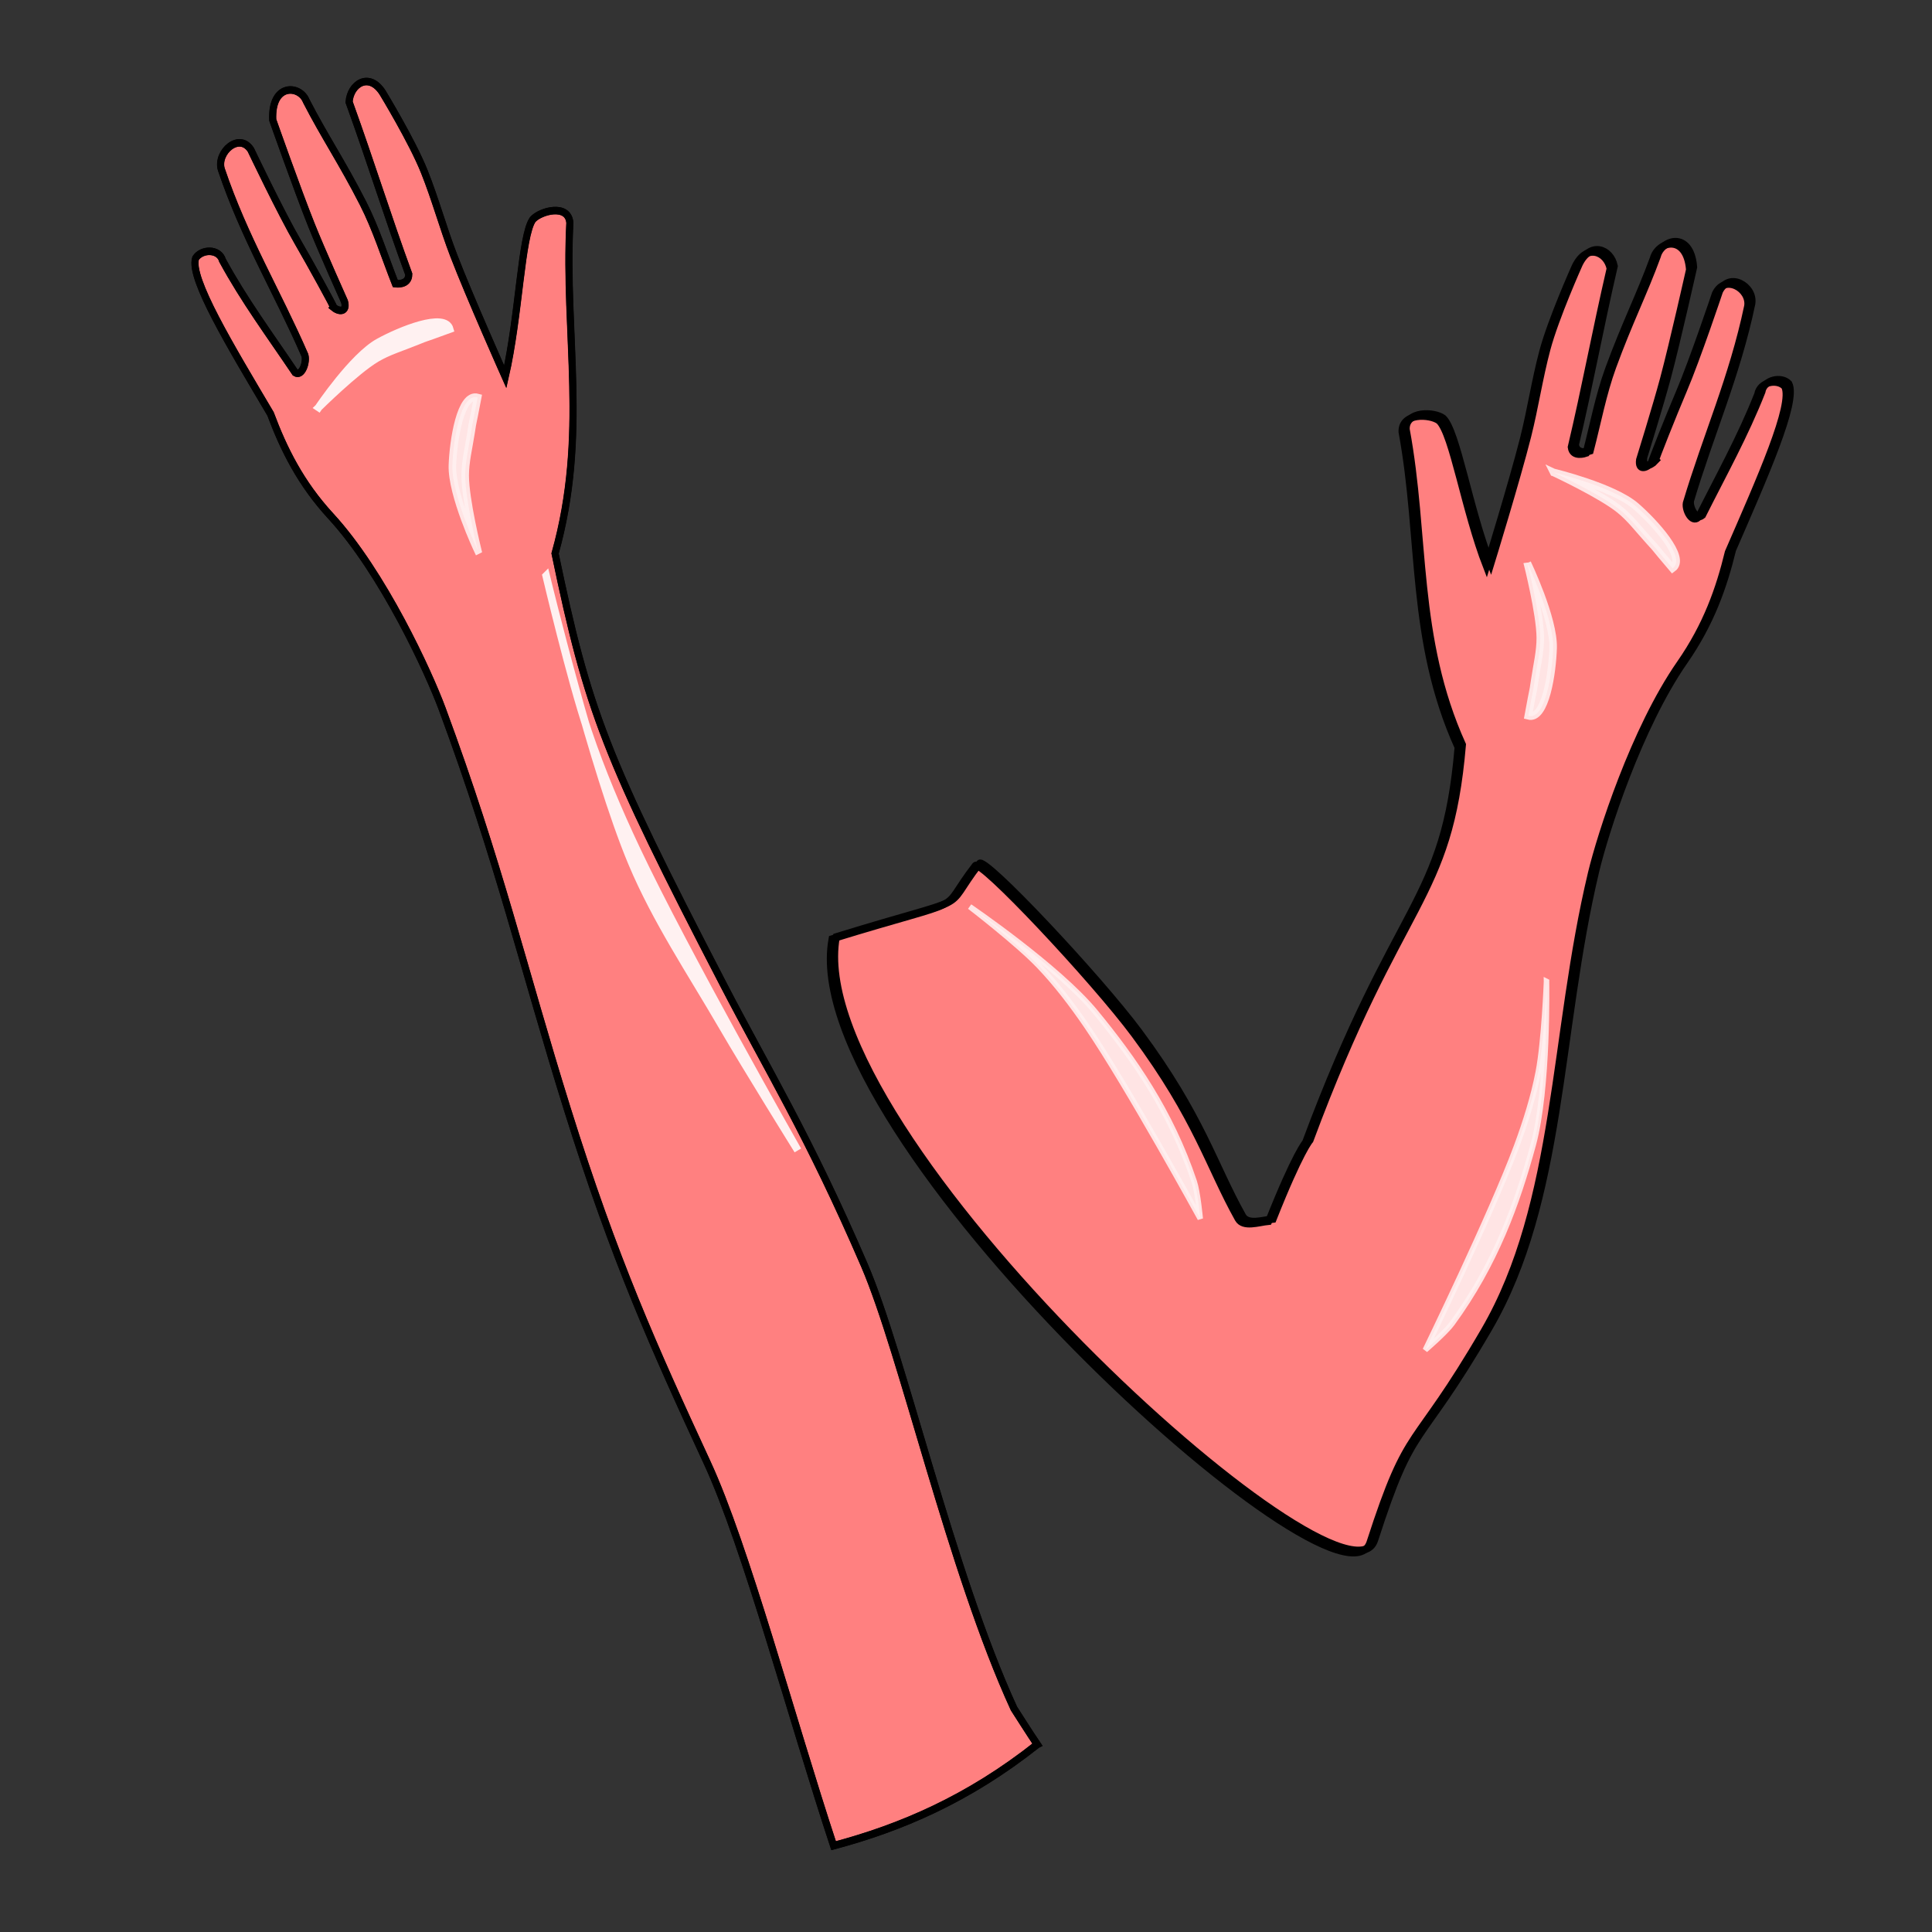<?xml version="1.0" encoding="UTF-8" standalone="no"?>
<!-- Created with Inkscape (http://www.inkscape.org/) -->

<svg
   xmlns:dc="http://purl.org/dc/elements/1.1/"
   xmlns:cc="http://creativecommons.org/ns#"
   xmlns:rdf="http://www.w3.org/1999/02/22-rdf-syntax-ns#"
   xmlns:svg="http://www.w3.org/2000/svg"
   xmlns="http://www.w3.org/2000/svg"
   xmlns:sodipodi="http://sodipodi.sourceforge.net/DTD/sodipodi-0.dtd"
   xmlns:inkscape="http://www.inkscape.org/namespaces/inkscape"
   viewBox="0 0 256 256"
   id="svg4164"
   version="1.1"
   inkscape:version="0.92.3 (2405546, 2018-03-11)"
   sodipodi:docname="hand_elbowlength_gloves.svg">
  <rect x="0" y="0" width="256" height="256" fill="#333333" stroke="none"/>
  <style
     id="style3">
    svg { cursor: default;}
  </style>
  <defs
     id="defs4166">
    <inkscape:path-effect
       effect="powerstroke"
       id="path-effect4255"
       is_visible="true"
       offset_points="0.089,0.398"
       sort_points="true"
       interpolator_type="Linear"
       interpolator_beta="0.2"
       start_linecap_type="zerowidth"
       linejoin_type="round"
       miter_limit="4"
       end_linecap_type="zerowidth"
       cusp_linecap_type="round" />
    <inkscape:path-effect
       effect="powerstroke"
       id="path-effect4203"
       is_visible="true"
       offset_points="0.813,-1.287"
       sort_points="true"
       interpolator_type="Linear"
       interpolator_beta="0.2"
       start_linecap_type="zerowidth"
       linejoin_type="round"
       miter_limit="4"
       end_linecap_type="zerowidth"
       cusp_linecap_type="round" />
    <inkscape:path-effect
       effect="powerstroke"
       id="path-effect4199"
       is_visible="true"
       offset_points="0.283,1.16"
       sort_points="true"
       interpolator_type="Linear"
       interpolator_beta="0.2"
       start_linecap_type="zerowidth"
       linejoin_type="round"
       miter_limit="4"
       end_linecap_type="zerowidth"
       cusp_linecap_type="round" />
    <marker
       inkscape:stockid="Arrow1Lstart"
       orient="auto"
       refY="0.0"
       refX="0.0"
       id="Arrow1Lstart"
       style="overflow:visible"
       inkscape:isstock="true">
      <path
         id="path4233"
         d="M 0.0,0.0 L 5.0,-5.0 L -12.5,0.0 L 5.0,5.0 L 0.0,0.0 z "
         style="fill-rule:evenodd;stroke:#000000;stroke-width:1pt;stroke-opacity:1;fill:#000000;fill-opacity:1"
         transform="scale(0.8) translate(12.5,0)" />
    </marker>
    <inkscape:path-effect
       effect="powerstroke"
       id="path-effect4203-4"
       is_visible="true"
       offset_points="0.454,-0.954"
       sort_points="true"
       interpolator_type="Linear"
       interpolator_beta="0.2"
       start_linecap_type="zerowidth"
       linejoin_type="round"
       miter_limit="4"
       end_linecap_type="zerowidth"
       cusp_linecap_type="round" />
    <inkscape:path-effect
       effect="powerstroke"
       id="path-effect4199-7"
       is_visible="true"
       offset_points="0.882,1.192"
       sort_points="true"
       interpolator_type="Linear"
       interpolator_beta="0.2"
       start_linecap_type="zerowidth"
       linejoin_type="round"
       miter_limit="4"
       end_linecap_type="zerowidth"
       cusp_linecap_type="round" />
  </defs>
  <sodipodi:namedview
     id="base"
     pagecolor="#ffffff"
     bordercolor="#666666"
     borderopacity="1.0"
     inkscape:pageopacity="0.0"
     inkscape:pageshadow="2"
     inkscape:zoom="0.49497475"
     inkscape:cx="-867.00456"
     inkscape:cy="-295.98322"
     inkscape:document-units="px"
     inkscape:current-layer="layer4"
     showgrid="false"
     units="px"
     inkscape:window-width="1920"
     inkscape:window-height="1132"
     inkscape:window-x="0"
     inkscape:window-y="0"
     inkscape:window-maximized="1" />
  <g
     inkscape:groupmode="layer"
     id="layer2"
     inkscape:label="Layer 2"
     style="display:none" />
  <g
     inkscape:groupmode="layer"
     id="layer3"
     inkscape:label="patternLayer"
     style="display:inline">
    <g
       id="g4692-3"
       style="display:inline;fill:#ff8080"
       transform="matrix(0.764,0.523,-0.558,0.816,570.897,-746.487)" />
    <g
       transform="matrix(-0.671,0.691,0.639,0.706,-388.648,-700.326)"
       style="display:inline;fill:#ff8080"
       id="g4692-4-7">
      <path
         id="path4680-7-5"
         style="fill:#ff8080;fill-opacity:1;fill-rule:evenodd;stroke:#000000;stroke-width:1px;stroke-linecap:butt;stroke-linejoin:miter;stroke-opacity:1"
         d="m 244.508,1080.07 c -0.163,-1.234 -0.945,-5.823 -0.945,-5.823 -6.296,-19.762 -21.44,-45.615 -25.723,-58.023 -6.307,-18.268 -8.202,-28.732 -11.546,-41.333 -9.05,-34.106 -11.488,-40.208 -22.679,-58.75 -14.362,-8.187 -21.157,-20.337 -32.1,-30.64 -1.642,-2.046 1.899,-4.105 3.478,-4.033 2.689,0.411 10.255,7.975 17.372,12.531 0,0 -3.784,-11.411 -5.967,-16.964 -1.481,-3.769 -3.32,-7.282 -4.747,-11.071 -1.58,-4.193 -3.045,-11.847 -3.045,-11.847 -0.568,-3.427 2.524,-4.055 4.295,-2.439 3.467,8.303 6.676,15.016 9.832,22.698 1.052,1.123 2.246,-0.42 2.246,-0.42 -1.405,-3.67 -3.112,-7.288 -4.131,-11.028 -1.663,-6.103 -2.262,-10.446 -3.661,-15.625 -0.851,-2.198 1.906,-5.305 5.179,-1.518 0,0 3.974,9.322 5.759,14.062 1.337,3.55 3.705,10.759 3.705,10.759 0.681,1.291 1.499,0.512 1.652,-0.491 -0.093,0 -1.67,-6.59 -2.366,-9.866 -0.988,-4.647 -3.75,-13.75 -3.75,-13.75 -0.474,-2.901 3.745,-3.22 4.821,-1.071 4.005,9.03 5.608,17.505 8.661,26.429 0.413,0.868 2.295,1.805 2.589,0.714 -0.885,-6.126 -1.474,-12.162 -2.946,-18.17 -0.744,-1.488 1.046,-3.202 2.545,-2.902 2.505,1.286 4.602,12.152 6.746,22.615 1.902,4.717 3.351,9.736 3.299,15.956 -0.091,10.787 4.471,25.035 6.45,29.89 8.452,20.736 15.652,33.2 24.221,51.36 9.146,19.384 13.219,31.863 18.436,48.393 3.765,11.931 15,33.214 22.5,49.821 -8.476,4.952 -18.015,8.937 -30.179,10.536 z m -75.571,-91.366 c -1.197,-0.376 -1.643,22.93 -0.731,32.348 1.396,14.419 4.614,20.279 6.442,28.248 0.326,1.42 -1.776,2.43 -2.856,3.308 -9.12,-3.937 -11.076,-3.973 -11.076,-3.973 -32.069,-14.736 -36.116,-9.118 -52.141,-23.15 -4.957,-15.242 -15.578,-23.92 -23.421,-36.253 -1.677,-1.939 -4.532,1.096 -4.815,2.624 -0.194,2.655 5.669,11.261 8.624,18.901 0,0 -10.56,-5.656 -15.622,-8.737 -3.435,-2.091 -6.535,-4.478 -10.004,-6.521 -3.838,-2.261 -11.162,-5.024 -11.162,-5.024 -3.299,-1.153 -4.623,1.705 -3.404,3.691 7.523,4.801 13.514,9.072 20.487,13.465 0.886,1.21 -0.925,2.082 -0.925,2.082 -3.354,-2 -6.588,-4.28 -10.099,-5.922 -5.729,-2.679 -9.937,-4.024 -14.801,-6.285 -2.006,-1.207 -5.734,0.889 -2.682,4.703 0,0 8.428,5.468 12.767,8.023 3.249,1.913 9.925,5.465 9.925,5.465 1.137,0.883 0.175,1.53 -0.862,1.499 0.021,-0.089 -6.214,-2.772 -9.334,-4.021 -4.425,-1.772 -12.906,-6.038 -12.906,-6.038 -2.794,-0.97 -4.062,3.025 -2.156,4.439 8.129,5.447 16.243,8.488 24.48,13.001 0.776,0.55 1.289,2.523 0.132,2.613 -5.927,-1.936 -11.83,-3.571 -17.506,-6.05 -1.321,-0.978 -3.437,0.437 -3.474,1.929 0.722,2.634 11.116,6.573 21.098,10.486 4.289,2.663 8.982,4.944 15.214,5.997 10.807,1.825 24.028,8.731 28.439,11.492 18.835,11.792 33.806,28.77 53.261,33.758 18.989,4.869 15.914,1.201 31.27,9.141 11.083,5.731 21.166,-96.904 -0.766,-112.435 -18.94,10.158 -12.591,8.209 -21.394,7.196 z"
         inkscape:connector-curvature="0" />
    </g>
  </g>
  <g
     inkscape:label="Layer 1"
     inkscape:groupmode="layer"
     id="layer1"
     transform="translate(0,-796.362)"
     style="display:inline">
    <g
       id="g4692"
       style="fill:none"
       transform="matrix(0.764,0.523,-0.558,0.816,570.644,100.312)">
      <path
         sodipodi:nodetypes="csscsccccssccccsccsccscccccccsssscc"
         inkscape:connector-curvature="0"
         id="path4680"
         d="m 100.733,929.014 c -0.163,-1.234 23.22,3.578 32.477,6.572 14.172,4.583 19.46,8.99 27.105,12.537 1.363,0.632 2.745,-1.159 3.814,-1.998 -2.32,-9.642 -2.01,-11.528 -2.01,-11.528 -9.05,-34.106 -2.715,-36.728 -13.905,-55.27 -14.362,-8.187 -21.157,-20.337 -32.1,-30.64 -1.642,-2.046 1.899,-4.105 3.478,-4.033 2.689,0.411 10.255,7.975 17.372,12.531 0,0 -3.784,-11.411 -5.967,-16.964 -1.481,-3.769 -3.32,-7.282 -4.747,-11.071 -1.58,-4.193 -3.045,-11.847 -3.045,-11.847 -0.568,-3.427 2.524,-4.055 4.295,-2.439 3.467,8.303 6.676,15.016 9.832,22.698 1.052,1.123 2.246,-0.42 2.246,-0.42 -1.405,-3.67 -3.112,-7.288 -4.131,-11.028 -1.663,-6.103 -2.262,-10.446 -3.661,-15.625 -0.851,-2.198 1.906,-5.305 5.179,-1.518 0,0 3.974,9.322 5.759,14.062 1.337,3.55 3.705,10.759 3.705,10.759 0.681,1.291 1.499,0.512 1.652,-0.491 -0.093,0 -1.67,-6.59 -2.366,-9.866 -0.988,-4.647 -3.75,-13.75 -3.75,-13.75 -0.474,-2.901 3.745,-3.22 4.821,-1.071 4.005,9.03 5.608,17.505 8.661,26.429 0.413,0.868 2.295,1.805 2.589,0.714 -0.885,-6.126 -1.474,-12.162 -2.946,-18.17 -0.744,-1.488 1.046,-3.202 2.545,-2.902 2.505,1.286 4.602,12.152 6.746,22.615 1.902,4.717 3.351,9.736 3.299,15.956 -0.091,10.787 4.471,25.035 6.45,29.89 8.452,20.736 22.776,38.928 24.315,58.73 1.502,19.328 -1.62,15.55 3.597,32.08 3.765,11.931 -100.653,-1.467 -112.296,-26.018 13.516,-15.901 10.441,-10.244 10.988,-18.924 z"
         style="fill:none;fill-opacity:1;fill-rule:evenodd;stroke:#000000;stroke-width:1px;stroke-linecap:butt;stroke-linejoin:miter;stroke-opacity:1" />
    </g>
    <g
       transform="matrix(-0.671,0.691,0.639,0.706,-388.901,146.473)"
       style="display:inline;fill:none"
       id="g4692-4">
      <path
         sodipodi:nodetypes="ccssccccssccccsccsccscccccccsssscc"
         inkscape:connector-curvature="0"
         id="path4680-7"
         d="m 209.107,1043.255 c -0.163,-1.234 -0.945,-5.823 -0.945,-5.823 -6.296,-19.762 -21.44,-45.615 -25.723,-58.023 -6.307,-18.268 -8.202,-28.732 -11.546,-41.333 -9.05,-34.106 -11.488,-40.208 -22.679,-58.75 -14.362,-8.187 -21.157,-20.337 -32.1,-30.64 -1.642,-2.046 1.899,-4.105 3.478,-4.033 2.689,0.411 10.255,7.975 17.372,12.531 0,0 -3.784,-11.411 -5.967,-16.964 -1.481,-3.769 -3.32,-7.282 -4.747,-11.071 -1.58,-4.193 -3.045,-11.847 -3.045,-11.847 -0.568,-3.427 2.524,-4.055 4.295,-2.439 3.467,8.303 6.676,15.016 9.832,22.698 1.052,1.123 2.246,-0.42 2.246,-0.42 -1.405,-3.67 -3.112,-7.288 -4.131,-11.028 -1.663,-6.103 -2.262,-10.446 -3.661,-15.625 -0.851,-2.198 1.906,-5.305 5.179,-1.518 0,0 3.974,9.322 5.759,14.062 1.337,3.55 3.705,10.759 3.705,10.759 0.681,1.291 1.499,0.512 1.652,-0.491 -0.093,0 -1.67,-6.59 -2.366,-9.866 -0.988,-4.647 -3.75,-13.75 -3.75,-13.75 -0.474,-2.901 3.745,-3.22 4.821,-1.071 4.005,9.03 5.608,17.505 8.661,26.429 0.413,0.868 2.295,1.805 2.589,0.714 -0.885,-6.126 -1.474,-12.162 -2.946,-18.17 -0.744,-1.488 1.046,-3.202 2.545,-2.902 2.505,1.286 4.602,12.152 6.746,22.615 1.902,4.717 3.351,9.736 3.299,15.956 -0.091,10.787 4.471,25.035 6.45,29.89 8.452,20.736 15.652,33.2 24.221,51.36 9.146,19.384 13.219,31.863 18.436,48.393 3.765,11.931 15,33.214 22.5,49.821 -8.476,4.952 -18.015,8.937 -30.179,10.536 z"
         style="fill:none;fill-opacity:1;fill-rule:evenodd;stroke:#000000;stroke-width:1px;stroke-linecap:butt;stroke-linejoin:miter;stroke-opacity:1" />
    </g>
  </g>
  <g
     inkscape:groupmode="layer"
     id="layer4"
     inkscape:label="Layer 3"
     style="opacity:0.886">
    <path
       style="fill:#ffffff;stroke:#ffffff;stroke-width:1px;stroke-linecap:butt;stroke-linejoin:miter;stroke-opacity:1"
       d="m 42.215,53.993 c 0,0 4.527,-6.759 7.958,-8.652 2.797,-1.543 8.799,-4.021 9.425,-1.726 -4.406,1.616 -2.471,0.834 -4.406,1.616 -2.062,0.833 -3.75,1.325 -5.328,2.266 -2.739,1.633 -7.65,6.495 -7.65,6.495 z"
       id="path895"
       inkscape:connector-curvature="0"
       sodipodi:nodetypes="cacssc" />
    <path
       style="fill:#ffffff;stroke:#ffffff;stroke-width:1px;stroke-linecap:butt;stroke-linejoin:miter;stroke-opacity:1"
       d="m 72.367,76.295 c 0,0 6.246,25.88 11.383,38.098 3.191,7.589 7.829,14.488 11.964,21.607 3.22,5.544 10,16.429 10,16.429 0,0 -14.979,-26.318 -21.429,-40 -2.392,-5.074 -4.59,-10.256 -6.387,-15.571 -2.273,-6.724 -5.532,-20.562 -5.532,-20.562 z"
       id="path897"
       inkscape:connector-curvature="0"
       sodipodi:nodetypes="caacaac" />
    <path
       style="opacity:0.886;fill:#ffffff;stroke:#ffffff;stroke-width:0.727px;stroke-linecap:butt;stroke-linejoin:miter;stroke-opacity:1"
       d="m 128.49,120.131 c 0,0 11.742,7.987 16.663,13.976 5.09,6.195 9.981,13.175 13.087,22.45 0.475,1.418 0.799,4.927 0.799,4.927 0,0 -9.643,-17.594 -15.011,-25.462 -1.991,-2.918 -4.09,-5.664 -6.363,-8.043 -2.877,-3.01 -9.175,-7.848 -9.175,-7.848 z"
       id="path897-3"
       inkscape:connector-curvature="0"
       sodipodi:nodetypes="caacaac" />
    <path
       style="opacity:0.886;fill:#ffffff;stroke:#ffffff;stroke-width:0.727px;stroke-linecap:butt;stroke-linejoin:miter;stroke-opacity:1"
       d="m 204.92,130.039 c 0,0 0.276,14.198 -1.763,21.677 -2.11,7.736 -4.975,15.762 -10.744,23.661 -0.882,1.207 -3.557,3.502 -3.557,3.502 0,0 8.775,-18.042 12.089,-26.972 1.229,-3.312 2.255,-6.612 2.881,-9.843 0.792,-4.088 1.095,-12.024 1.095,-12.024 z"
       id="path897-3-5"
       inkscape:connector-curvature="0"
       sodipodi:nodetypes="caacaac" />
    <path
       style="opacity:0.886;fill:#ffffff;stroke:#ffffff;stroke-width:1px;stroke-linecap:butt;stroke-linejoin:miter;stroke-opacity:1"
       d="m 205.87,62.599 c 0,0 7.909,1.906 10.873,4.469 2.416,2.089 6.82,6.862 4.883,8.244 -3.042,-3.574 -1.639,-2.029 -3.042,-3.574 -1.496,-1.646 -2.542,-3.059 -3.971,-4.213 -2.48,-2.004 -8.743,-4.927 -8.743,-4.927 z"
       id="path895-6"
       inkscape:connector-curvature="0"
       sodipodi:nodetypes="cacssc" />
    <path
       style="opacity:0.886;fill:#ffffff;stroke:#ffffff;stroke-width:1px;stroke-linecap:butt;stroke-linejoin:miter;stroke-opacity:1"
       d="m 202.38,74.61 c 0,0 3.527,7.331 3.417,11.248 -0.09,3.193 -1,9.622 -3.295,8.997 0.843,-4.617 0.535,-2.553 0.843,-4.617 0.328,-2.2 0.761,-3.904 0.751,-5.741 -0.017,-3.188 -1.716,-9.888 -1.716,-9.888 z"
       id="path895-6-2"
       inkscape:connector-curvature="0"
       sodipodi:nodetypes="cacssc" />
    <path
       style="opacity:0.886;fill:#ffffff;stroke:#ffffff;stroke-width:1px;stroke-linecap:butt;stroke-linejoin:miter;stroke-opacity:1"
       d="m 63.298,72.909 c 0,0 -3.484,-7.351 -3.351,-11.267 0.108,-3.192 1.056,-9.617 3.348,-8.978 -0.87,4.612 -0.55,2.55 -0.87,4.612 -0.341,2.198 -0.784,3.899 -0.784,5.736 -0.002,3.189 1.658,9.897 1.658,9.897 z"
       id="path895-9"
       inkscape:connector-curvature="0"
       sodipodi:nodetypes="cacssc" />
  </g>
</svg>
